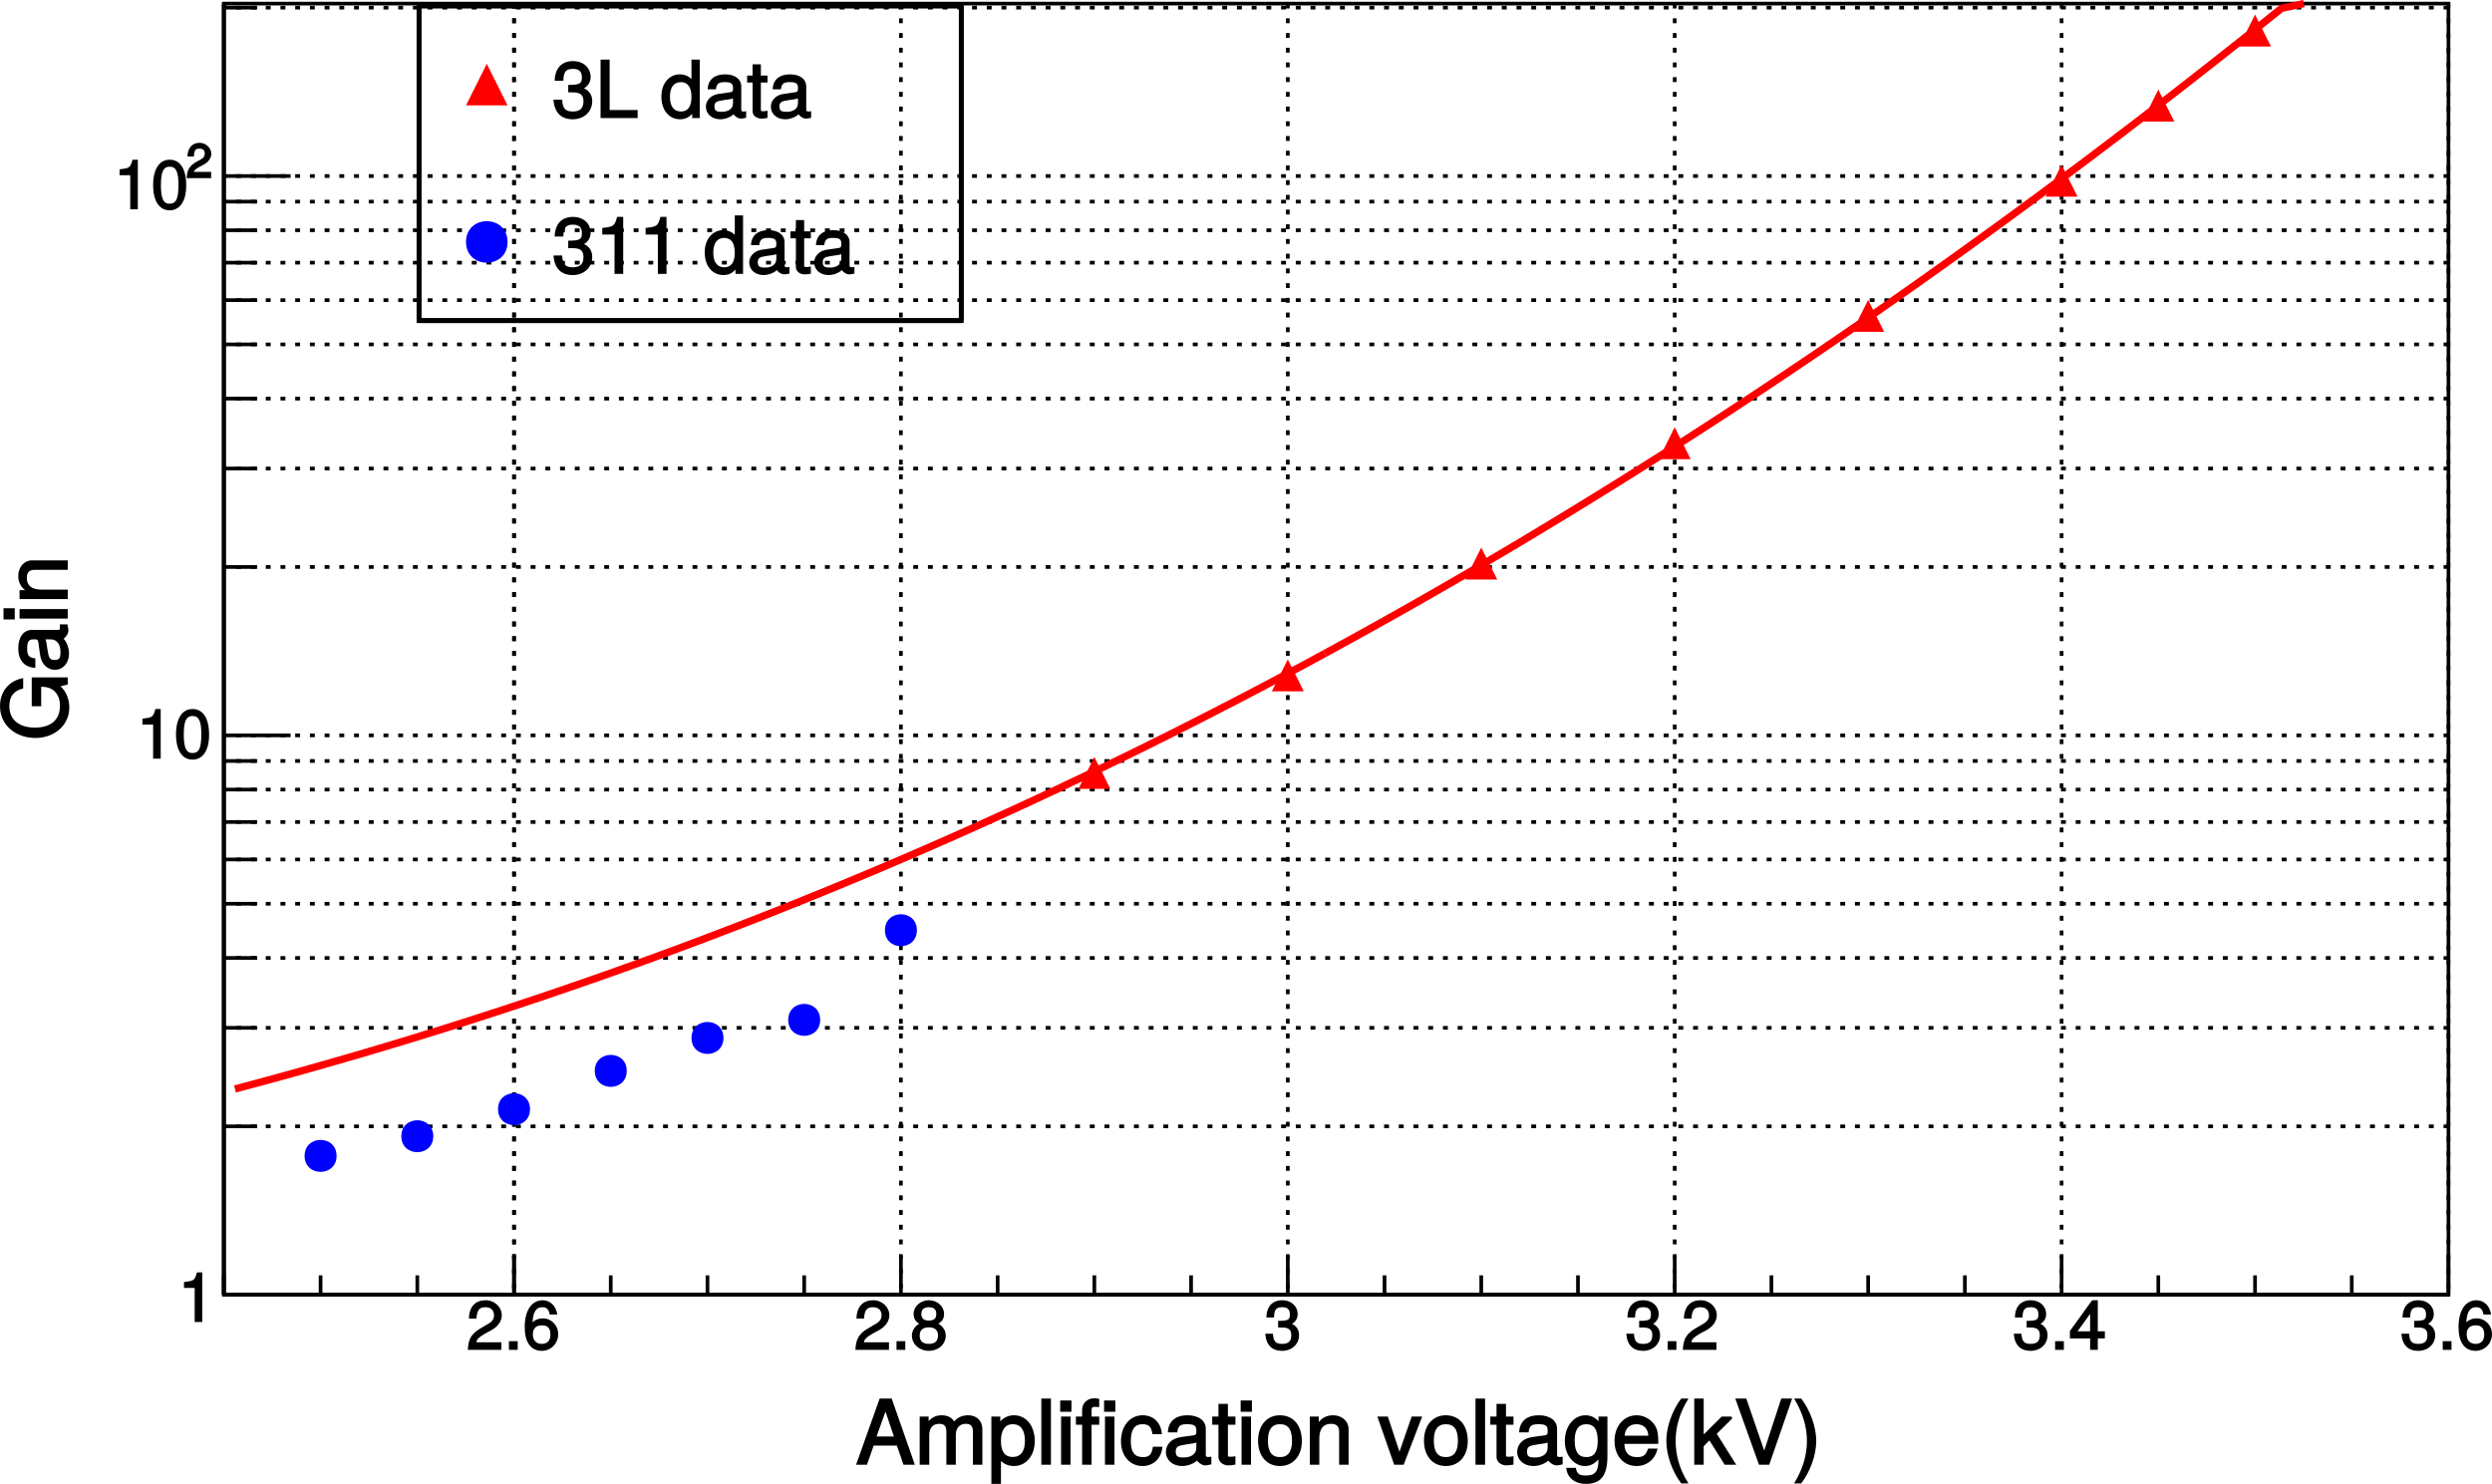 <?xml version="1.0" encoding="UTF-8" standalone="no"?>
<svg
   xmlns:dc="http://purl.org/dc/elements/1.1/"
   xmlns:cc="http://creativecommons.org/ns#"
   xmlns:rdf="http://www.w3.org/1999/02/22-rdf-syntax-ns#"
   xmlns:svg="http://www.w3.org/2000/svg"
   xmlns="http://www.w3.org/2000/svg"
   xmlns:xlink="http://www.w3.org/1999/xlink"
   xmlns:sodipodi="http://sodipodi.sourceforge.net/DTD/sodipodi-0.dtd"
   xmlns:inkscape="http://www.inkscape.org/namespaces/inkscape"
   width="508.056pt"
   height="302.579pt"
   viewBox="0 0 508.056 302.579"
   version="1.1"
   id="svg2"
   inkscape:version="0.91 r13725"
   sodipodi:docname="gain_311.svg"
   inkscape:export-filename="/local/home/pcotte/Documents/these/apero/figures/311/gain_311.png"
   inkscape:export-xdpi="90"
   inkscape:export-ydpi="90">
  <sodipodi:namedview
     pagecolor="#ffffff"
     bordercolor="#666666"
     borderopacity="1"
     objecttolerance="10"
     gridtolerance="10"
     guidetolerance="10"
     inkscape:pageopacity="0"
     inkscape:pageshadow="2"
     inkscape:window-width="1855"
     inkscape:window-height="1056"
     id="namedview778"
     showgrid="false"
     inkscape:zoom="1.3505446"
     inkscape:cx="342.96785"
     inkscape:cy="307.63696"
     inkscape:window-x="1985"
     inkscape:window-y="24"
     inkscape:window-maximized="1"
     inkscape:current-layer="svg2"
     fit-margin-top="0"
     fit-margin-left="0"
     fit-margin-right="0"
     fit-margin-bottom="0" />
  <defs
     id="defs4">
    <g
       id="g6">
      <symbol
         overflow="visible"
         id="glyph0-0"
         style="overflow:visible">
        <path
           style="stroke:none"
           d=""
           id="path9"
           inkscape:connector-curvature="0" />
      </symbol>
      <symbol
         overflow="visible"
         id="glyph0-1"
         style="overflow:visible">
        <path
           style="stroke:none"
           d="m 5.547,-5.438 c 0,-1.266 -1.125,-2.344 -2.531,-2.344 -1.547,0 -2.578,0.922 -2.625,2.875 l 1.188,0 C 1.656,-6.297 2.062,-6.688 2.984,-6.688 c 0.844,0 1.344,0.469 1.344,1.281 0,0.594 -0.312,1 -0.984,1.375 L 2.375,-3.469 C 0.812,-2.578 0.312,-1.781 0.219,0 l 5.266,0 0,-1.188 -3.922,0 C 1.625,-1.656 1.922,-1.953 2.844,-2.5 l 1.062,-0.578 c 1.047,-0.562 1.641,-1.438 1.641,-2.359 z m 0,0"
           id="path12"
           inkscape:connector-curvature="0" />
      </symbol>
      <symbol
         overflow="visible"
         id="glyph0-2"
         style="overflow:visible">
        <path
           style="stroke:none"
           d="m 2.156,-0.125 0,-1.234 -1.375,0 0,1.359 1.375,0 z m 0,0"
           id="path15"
           inkscape:connector-curvature="0" />
      </symbol>
      <symbol
         overflow="visible"
         id="glyph0-3"
         style="overflow:visible">
        <path
           style="stroke:none"
           d="m 5.562,-2.453 c 0,-1.406 -1.078,-2.484 -2.422,-2.484 -0.75,0 -1.422,0.328 -1.828,0.875 l 0.219,0.094 c 0.016,-1.828 0.484,-2.719 1.547,-2.719 0.656,0 0.984,0.281 1.156,1.141 l 1.188,0 C 5.219,-6.906 4.297,-7.781 3.141,-7.781 c -1.75,0 -2.828,1.609 -2.828,4.234 0,2.344 0.953,3.703 2.672,3.703 1.422,0 2.578,-1.141 2.578,-2.609 z m -1.219,0.062 c 0,0.953 -0.5,1.453 -1.359,1.453 -0.859,0 -1.391,-0.531 -1.391,-1.5 0,-0.938 0.5,-1.406 1.422,-1.406 0.906,0 1.328,0.453 1.328,1.453 z m 0,0"
           id="path18"
           inkscape:connector-curvature="0" />
      </symbol>
      <symbol
         overflow="visible"
         id="glyph0-4"
         style="overflow:visible">
        <path
           style="stroke:none"
           d="m 5.562,-2.25 c 0,-0.828 -0.547,-1.547 -1.172,-1.844 C 5,-4.453 5.297,-4.922 5.297,-5.641 5.297,-6.812 4.25,-7.781 2.906,-7.781 c -1.312,0 -2.391,0.969 -2.391,2.141 0,0.703 0.297,1.188 0.891,1.547 C 0.812,-3.797 0.25,-3.078 0.25,-2.25 c 0,1.375 1.188,2.406 2.656,2.406 1.484,0 2.656,-1.031 2.656,-2.406 z M 4.078,-5.609 c 0,0.688 -0.375,1.016 -1.172,1.016 -0.781,0 -1.172,-0.328 -1.172,-1.031 0,-0.719 0.391,-1.062 1.172,-1.062 0.797,0 1.172,0.344 1.172,1.078 z m 0.266,3.375 c 0,0.891 -0.5,1.297 -1.453,1.297 -0.906,0 -1.422,-0.422 -1.422,-1.297 0,-0.875 0.516,-1.297 1.438,-1.297 0.938,0 1.438,0.422 1.438,1.297 z m 0,0"
           id="path21"
           inkscape:connector-curvature="0" />
      </symbol>
      <symbol
         overflow="visible"
         id="glyph0-5"
         style="overflow:visible">
        <path
           style="stroke:none"
           d="m 5.484,-2.312 c 0,-0.906 -0.5,-1.578 -1.391,-1.875 l 0,0.25 c 0.688,-0.266 1.172,-0.875 1.172,-1.641 0,-1.281 -0.984,-2.203 -2.422,-2.203 -1.516,0 -2.453,0.969 -2.484,2.703 l 1.203,0 c 0.016,-1.25 0.344,-1.609 1.297,-1.609 0.828,0 1.188,0.359 1.188,1.141 0,0.812 -0.219,1 -1.844,1 l 0,1.047 0.641,0 c 1.031,0 1.422,0.359 1.422,1.203 0,0.938 -0.438,1.359 -1.422,1.359 -1.016,0 -1.375,-0.359 -1.453,-1.594 l -1.203,0 c 0.125,1.812 1.094,2.688 2.625,2.688 1.547,0 2.672,-1.047 2.672,-2.469 z m 0,0"
           id="path24"
           inkscape:connector-curvature="0" />
      </symbol>
      <symbol
         overflow="visible"
         id="glyph0-6"
         style="overflow:visible">
        <path
           style="stroke:none"
           d="m 5.641,-1.922 0,-0.984 -1.109,0 0,-4.875 -0.891,0 -3.484,4.828 0,1.156 3.172,0 0,1.797 1.203,0 0,-1.797 1.109,0 z M 3.469,-2.906 l -2.109,0 2.188,-3.047 -0.219,-0.094 0,3.141 z m 0,0"
           id="path27"
           inkscape:connector-curvature="0" />
      </symbol>
      <symbol
         overflow="visible"
         id="glyph0-7"
         style="overflow:visible">
        <path
           style="stroke:none"
           d="m 7.047,-0.125 -2.75,-7.859 -1.453,0 L 0,0 1.312,0 2.125,-2.312 l 2.797,0 L 5.719,0 7.094,0 Z M 4.75,-3.406 l -2.281,0 1.219,-3.391 -0.266,0 1.141,3.391 z m 0,0"
           id="path30"
           inkscape:connector-curvature="0" />
      </symbol>
      <symbol
         overflow="visible"
         id="glyph0-8"
         style="overflow:visible">
        <path
           style="stroke:none"
           d="m 8.172,-0.125 0,-4.172 C 8.172,-5.281 7.5,-5.969 6.469,-5.969 c -0.75,0 -1.281,0.266 -1.703,0.75 -0.25,-0.453 -0.781,-0.75 -1.5,-0.75 -0.75,0 -1.328,0.312 -1.797,0.984 l 0.219,0.094 0,-0.922 -1.078,0 0,5.812 1.156,0 0,-3.609 c 0,-0.812 0.453,-1.328 1.172,-1.328 0.656,0 0.891,0.281 0.891,0.984 l 0,3.953 1.141,0 0,-3.609 c 0,-0.812 0.469,-1.328 1.188,-1.328 0.641,0 0.875,0.281 0.875,0.984 L 7.031,0 8.172,0 Z m 0,0"
           id="path33"
           inkscape:connector-curvature="0" />
      </symbol>
      <symbol
         overflow="visible"
         id="glyph0-9"
         style="overflow:visible">
        <path
           style="stroke:none"
           d="m 5.672,-2.844 c 0,-1.875 -1.047,-3.125 -2.516,-3.125 -0.75,0 -1.453,0.375 -1.859,1.031 l 0.219,0.094 0,-0.969 -1.078,0 0,8.125 1.156,0 0,-3.109 -0.234,0.094 c 0.469,0.578 1.094,0.859 1.812,0.859 1.422,0 2.5,-1.234 2.5,-3 z M 4.484,-2.875 c 0,1.266 -0.516,1.938 -1.469,1.938 -0.938,0 -1.422,-0.625 -1.422,-1.922 0,-1.297 0.484,-2.031 1.422,-2.031 0.969,0 1.469,0.703 1.469,2.016 z m 0,0"
           id="path36"
           inkscape:connector-curvature="0" />
      </symbol>
      <symbol
         overflow="visible"
         id="glyph0-10"
         style="overflow:visible">
        <path
           style="stroke:none"
           d="m 1.734,-0.125 0,-7.859 -1.156,0 0,7.984 1.156,0 z m 0,0"
           id="path39"
           inkscape:connector-curvature="0" />
      </symbol>
      <symbol
         overflow="visible"
         id="glyph0-11"
         style="overflow:visible">
        <path
           style="stroke:none"
           d="m 1.75,-0.125 0,-5.688 -1.141,0 0,5.812 L 1.75,0 Z m 0.109,-6.391 0,-1.234 -1.359,0 0,1.359 1.359,0 z m 0,0"
           id="path42"
           inkscape:connector-curvature="0" />
      </symbol>
      <symbol
         overflow="visible"
         id="glyph0-12"
         style="overflow:visible">
        <path
           style="stroke:none"
           d="m 2.859,-4.953 0,-0.859 -0.922,0 0,-0.734 c 0,-0.375 0.078,-0.438 0.484,-0.438 0.078,0 0.109,0 0.438,0.031 l 0,-0.984 c -0.328,-0.078 -0.438,-0.078 -0.625,-0.078 -0.812,0 -1.438,0.594 -1.438,1.391 l 0,0.812 -0.75,0 0,0.984 0.75,0 0,4.828 1.141,0 0,-4.828 0.922,0 z m 0,0"
           id="path45"
           inkscape:connector-curvature="0" />
      </symbol>
      <symbol
         overflow="visible"
         id="glyph0-13"
         style="overflow:visible">
        <path
           style="stroke:none"
           d="m 5.047,-2.172 -1,0 c -0.172,1.031 -0.484,1.25 -1.234,1.25 -0.984,0 -1.438,-0.609 -1.438,-1.922 0,-1.391 0.453,-2.047 1.406,-2.047 0.75,0 1.078,0.297 1.203,1.203 l 1.141,0 C 5.016,-5.172 4.031,-5.969 2.797,-5.969 c -1.5,0 -2.609,1.281 -2.609,3.125 0,1.781 1.094,3 2.594,3 1.328,0 2.297,-0.922 2.406,-2.328 z m 0,0"
           id="path48"
           inkscape:connector-curvature="0" />
      </symbol>
      <symbol
         overflow="visible"
         id="glyph0-14"
         style="overflow:visible">
        <path
           style="stroke:none"
           d="m 5.797,-0.141 0,-0.828 C 5.578,-0.938 5.531,-0.938 5.484,-0.938 5.172,-0.938 5.125,-0.953 5.125,-1.234 l 0,-3.094 c 0,-0.984 -0.844,-1.641 -2.219,-1.641 -1.344,0 -2.297,0.656 -2.359,2.062 l 1.141,0 c 0.094,-0.812 0.375,-0.984 1.188,-0.984 0.797,0 1.109,0.172 1.109,0.703 l 0,0.219 c 0,0.375 -0.078,0.406 -0.781,0.484 -1.25,0.156 -1.438,0.203 -1.781,0.344 C 0.766,-2.875 0.312,-2.25 0.312,-1.562 c 0,1 0.828,1.719 1.953,1.719 0.719,0 1.484,-0.328 1.812,-0.672 0.031,0.156 0.547,0.594 0.984,0.594 0.188,0 0.312,-0.031 0.734,-0.125 z m -1.812,-1.906 C 3.984,-1.25 3.312,-0.875 2.453,-0.875 1.766,-0.875 1.5,-0.984 1.5,-1.594 c 0,-0.578 0.266,-0.703 1.203,-0.844 0.938,-0.125 1.125,-0.172 1.281,-0.25 z m 0,0"
           id="path51"
           inkscape:connector-curvature="0" />
      </symbol>
      <symbol
         overflow="visible"
         id="glyph0-15"
         style="overflow:visible">
        <path
           style="stroke:none"
           d="m 2.812,-0.125 0,-0.906 c -0.234,0.062 -0.375,0.062 -0.547,0.062 -0.375,0 -0.359,0.031 -0.359,-0.359 l 0,-3.5 0.906,0 0,-0.984 -0.906,0 0,-1.531 -1.141,0 0,1.531 -0.75,0 0,0.984 0.75,0 0,3.891 c 0,0.562 0.516,1.016 1.203,1.016 0.219,0 0.422,-0.031 0.844,-0.094 z m 0,0"
           id="path54"
           inkscape:connector-curvature="0" />
      </symbol>
      <symbol
         overflow="visible"
         id="glyph0-16"
         style="overflow:visible">
        <path
           style="stroke:none"
           d="m 5.531,-2.859 c 0,-1.922 -1.047,-3.109 -2.656,-3.109 -1.547,0 -2.625,1.203 -2.625,3.062 0,1.875 1.062,3.062 2.641,3.062 1.562,0 2.641,-1.188 2.641,-3.016 z M 4.344,-2.875 c 0,1.312 -0.484,1.953 -1.453,1.953 -0.984,0 -1.453,-0.641 -1.453,-1.984 0,-1.328 0.469,-1.984 1.453,-1.984 1,0 1.453,0.641 1.453,2.016 z m 0,0"
           id="path57"
           inkscape:connector-curvature="0" />
      </symbol>
      <symbol
         overflow="visible"
         id="glyph0-17"
         style="overflow:visible">
        <path
           style="stroke:none"
           d="m 5.281,-0.125 0,-4.203 c 0,-0.922 -0.812,-1.641 -1.875,-1.641 -0.828,0 -1.453,0.359 -1.938,1.125 L 1.688,-4.75 l 0,-1.062 -1.078,0 0,5.812 1.141,0 0,-3.188 c 0,-1.141 0.484,-1.75 1.391,-1.75 0.688,0 1,0.297 1,0.969 l 0,3.969 1.141,0 z m 0,0"
           id="path60"
           inkscape:connector-curvature="0" />
      </symbol>
      <symbol
         overflow="visible"
         id="glyph0-18"
         style="overflow:visible">
        <path
           style="stroke:none"
           d=""
           id="path63"
           inkscape:connector-curvature="0" />
      </symbol>
      <symbol
         overflow="visible"
         id="glyph0-19"
         style="overflow:visible">
        <path
           style="stroke:none"
           d="m 5.156,-5.812 -1.094,0 -1.609,4.641 0.266,0 -1.531,-4.641 -1.266,0 L 1.953,0 3.094,0 5.328,-5.812 Z m 0,0"
           id="path66"
           inkscape:connector-curvature="0" />
      </symbol>
      <symbol
         overflow="visible"
         id="glyph0-20"
         style="overflow:visible">
        <path
           style="stroke:none"
           d="m 5.312,-1.031 0,-4.781 -1.078,0 0,0.938 0.219,-0.094 c -0.453,-0.656 -1.078,-1 -1.781,-1 -1.406,0 -2.5,1.312 -2.5,3.125 0,1.734 1.125,3 2.422,3 0.703,0 1.266,-0.328 1.859,-1.031 l -0.219,-0.094 0,0.375 c 0,1.469 -0.469,1.891 -1.5,1.891 C 2.031,1.297 1.625,1.188 1.5,0.375 l -1.156,0 C 0.438,1.562 1.391,2.312 2.703,2.312 4.438,2.312 5.312,1.406 5.312,-1.031 Z M 4.141,-2.875 c 0,1.328 -0.438,1.953 -1.359,1.953 -0.969,0 -1.422,-0.641 -1.422,-1.984 0,-1.328 0.469,-1.984 1.406,-1.984 0.953,0 1.375,0.672 1.375,2.016 z m 0,0"
           id="path69"
           inkscape:connector-curvature="0" />
      </symbol>
      <symbol
         overflow="visible"
         id="glyph0-21"
         style="overflow:visible">
        <path
           style="stroke:none"
           d="M 5.562,-2.641 C 5.562,-3.453 5.5,-3.969 5.344,-4.375 4.984,-5.281 4,-5.969 2.969,-5.969 c -1.547,0 -2.688,1.281 -2.688,3.094 0,1.828 1.109,3.031 2.656,3.031 1.281,0 2.281,-0.844 2.531,-2.109 l -1.141,0 c -0.281,0.875 -0.641,1.031 -1.344,1.031 C 2.062,-0.922 1.5,-1.375 1.469,-2.516 l 4.094,0 z M 4.578,-3.344 c 0,0 -0.188,-0.141 -0.172,-0.156 L 1.5,-3.5 c 0.062,-0.859 0.562,-1.391 1.453,-1.391 0.875,0 1.406,0.594 1.406,1.453 z m 0,0"
           id="path72"
           inkscape:connector-curvature="0" />
      </symbol>
      <symbol
         overflow="visible"
         id="glyph0-22"
         style="overflow:visible">
        <path
           style="stroke:none"
           d="m 3.172,2.016 c -0.938,-1.5 -1.406,-3.188 -1.406,-4.891 0,-1.688 0.469,-3.375 1.547,-5.109 l -0.875,0 C 1.344,-6.562 0.641,-4.531 0.641,-2.875 c 0,1.672 0.703,3.703 1.797,5.125 l 0.875,0 z m 0,0"
           id="path75"
           inkscape:connector-curvature="0" />
      </symbol>
      <symbol
         overflow="visible"
         id="glyph0-23"
         style="overflow:visible">
        <path
           style="stroke:none"
           d="M 5.406,-0.219 3.203,-3.734 5.062,-5.578 4.984,-5.812 l -1.188,0 -2.406,2.391 0.234,0.094 0,-4.656 -1.141,0 0,7.984 1.141,0 0,-2.234 L 2.312,-2.938 4.156,0 5.547,0 Z m 0,0"
           id="path78"
           inkscape:connector-curvature="0" />
      </symbol>
      <symbol
         overflow="visible"
         id="glyph0-24"
         style="overflow:visible">
        <path
           style="stroke:none"
           d="m 6.828,-7.984 -1.141,0 L 3.5,-1.312 l 0.266,0 -2.297,-6.672 -1.328,0 L 3,0 4.234,0 7,-7.984 Z m 0,0"
           id="path81"
           inkscape:connector-curvature="0" />
      </symbol>
      <symbol
         overflow="visible"
         id="glyph0-25"
         style="overflow:visible">
        <path
           style="stroke:none"
           d="m 2.844,-2.859 c 0,-1.672 -0.719,-3.703 -1.812,-5.125 l -0.859,0 c 1.062,1.75 1.547,3.422 1.547,5.125 0,1.688 -0.484,3.375 -1.547,5.109 l 0.859,0 C 2.125,0.828 2.844,-1.203 2.844,-2.859 Z m 0,0"
           id="path84"
           inkscape:connector-curvature="0" />
      </symbol>
      <symbol
         overflow="visible"
         id="glyph0-26"
         style="overflow:visible">
        <path
           style="stroke:none"
           d="m 3.797,-0.125 0,-7.656 -0.828,0 c -0.375,1.297 -0.453,1.312 -2.031,1.516 l 0,0.922 1.672,0 0,5.344 1.188,0 z m 0,0"
           id="path87"
           inkscape:connector-curvature="0" />
      </symbol>
      <symbol
         overflow="visible"
         id="glyph0-27"
         style="overflow:visible">
        <path
           style="stroke:none"
           d="M 5.5,-3.734 C 5.5,-6.344 4.547,-7.781 2.906,-7.781 c -1.609,0 -2.594,1.453 -2.594,3.984 0,2.531 0.984,3.953 2.594,3.953 C 4.5,0.156 5.5,-1.266 5.5,-3.734 Z M 4.281,-3.828 C 4.281,-1.688 3.938,-0.875 2.891,-0.875 1.906,-0.875 1.531,-1.734 1.531,-3.797 c 0,-2.047 0.375,-2.891 1.375,-2.891 1.016,0 1.375,0.844 1.375,2.859 z m 0,0"
           id="path90"
           inkscape:connector-curvature="0" />
      </symbol>
      <symbol
         overflow="visible"
         id="glyph1-0"
         style="overflow:visible">
        <path
           style="stroke:none"
           d=""
           id="path93"
           inkscape:connector-curvature="0" />
      </symbol>
      <symbol
         overflow="visible"
         id="glyph1-1"
         style="overflow:visible">
        <path
           style="stroke:none"
           d="m 3.922,-3.844 c 0,-0.875 -0.859,-1.703 -1.844,-1.703 -1.062,0 -1.859,0.719 -1.906,2.156 l 1.016,0 C 1.25,-4.438 1.422,-4.625 2.062,-4.625 c 0.578,0 0.828,0.25 0.828,0.797 0,0.406 -0.188,0.641 -0.641,0.906 l -0.688,0.375 C 0.484,-1.922 0.125,-1.312 0.047,0 l 3.844,0 0,-0.984 -2.703,0 c 0.031,-0.25 0.219,-0.406 0.859,-0.781 L 2.781,-2.156 C 3.5,-2.547 3.922,-3.203 3.922,-3.844 Z m 0,0"
           id="path96"
           inkscape:connector-curvature="0" />
      </symbol>
      <symbol
         overflow="visible"
         id="glyph2-0"
         style="overflow:visible">
        <path
           style="stroke:none"
           d=""
           id="path99"
           inkscape:connector-curvature="0" />
      </symbol>
      <symbol
         overflow="visible"
         id="glyph2-1"
         style="overflow:visible">
        <path
           style="stroke:none"
           d="m -0.125,-7.641 -4.219,0 0,3.484 1.141,0 0,-2.344 0.078,0 c 1.375,0 2.188,0.875 2.188,2.281 0,1.75 -1.141,2.641 -3.031,2.641 -1.891,0 -3.078,-0.953 -3.078,-2.578 0,-1.188 0.547,-1.891 1.672,-2.141 l 0,-1.25 c -1.703,0.297 -2.797,1.609 -2.797,3.375 0,2.359 1.953,3.844 4.266,3.844 2.375,0 4.094,-1.594 4.094,-3.672 0,-1.047 -0.406,-1.969 -1.062,-2.562 L 0,-6.781 0,-7.641 Z m 0,0"
           id="path102"
           inkscape:connector-curvature="0" />
      </symbol>
      <symbol
         overflow="visible"
         id="glyph2-2"
         style="overflow:visible">
        <path
           style="stroke:none"
           d="m -0.141,-5.797 -0.828,0 c 0.031,0.219 0.031,0.266 0.031,0.312 0,0.312 -0.016,0.359 -0.297,0.359 l -3.094,0 c -0.984,0 -1.641,0.844 -1.641,2.219 0,1.344 0.656,2.297 2.062,2.359 l 0,-1.141 c -0.812,-0.094 -0.984,-0.375 -0.984,-1.188 0,-0.797 0.172,-1.109 0.703,-1.109 l 0.219,0 c 0.375,0 0.406,0.078 0.484,0.781 0.156,1.25 0.203,1.438 0.344,1.781 C -2.875,-0.766 -2.25,-0.312 -1.562,-0.312 c 1,0 1.719,-0.828 1.719,-1.953 0,-0.719 -0.328,-1.484 -0.672,-1.812 0.156,-0.031 0.594,-0.547 0.594,-0.984 0,-0.188 -0.031,-0.312 -0.125,-0.734 z m -1.906,1.812 c 0.797,0 1.172,0.672 1.172,1.531 0,0.688 -0.109,0.953 -0.719,0.953 -0.578,0 -0.703,-0.266 -0.844,-1.203 -0.125,-0.938 -0.172,-1.125 -0.25,-1.281 z m 0,0"
           id="path105"
           inkscape:connector-curvature="0" />
      </symbol>
      <symbol
         overflow="visible"
         id="glyph2-3"
         style="overflow:visible">
        <path
           style="stroke:none"
           d="m -0.125,-1.75 -5.688,0 0,1.141 5.812,0 L 0,-1.75 Z m -6.391,-0.109 -1.234,0 0,1.359 1.359,0 0,-1.359 z m 0,0"
           id="path108"
           inkscape:connector-curvature="0" />
      </symbol>
      <symbol
         overflow="visible"
         id="glyph2-4"
         style="overflow:visible">
        <path
           style="stroke:none"
           d="m -0.125,-5.281 -4.203,0 c -0.922,0 -1.641,0.812 -1.641,1.875 0,0.828 0.359,1.453 1.125,1.938 L -4.75,-1.688 l -1.062,0 0,1.078 5.812,0 0,-1.141 -3.188,0 c -1.141,0 -1.75,-0.484 -1.75,-1.391 0,-0.688 0.297,-1 0.969,-1 l 3.969,0 0,-1.141 z m 0,0"
           id="path111"
           inkscape:connector-curvature="0" />
      </symbol>
      <symbol
         overflow="visible"
         id="glyph3-0"
         style="overflow:visible">
        <path
           style="stroke:none"
           d=""
           id="path114"
           inkscape:connector-curvature="0" />
      </symbol>
      <symbol
         overflow="visible"
         id="glyph3-1"
         style="overflow:visible">
        <path
           style="stroke:none"
           d="m 9.625,-0.141 0,-1.406 -6.656,0 0,-3.594 6.141,0 0,-1.547 -6.141,0 0,-3.328 6.375,0 0,-1.547 -8.109,0 0,11.562 L 9.625,0 Z m 0,0"
           id="path117"
           inkscape:connector-curvature="0" />
      </symbol>
      <symbol
         overflow="visible"
         id="glyph3-2"
         style="overflow:visible">
        <path
           style="stroke:none"
           d="m 4.125,-7.188 0,-1.203 -1.344,0 0,-1.125 c 0,-0.547 0.172,-0.672 0.766,-0.672 0.109,0 0.156,0 0.578,0.031 l 0,-1.344 c -0.422,-0.094 -0.594,-0.109 -0.859,-0.109 -1.188,0 -2.062,0.828 -2.062,1.984 l 0,1.234 -1.078,0 0,1.344 1.078,0 0,7.047 1.578,0 0,-7.047 1.344,0 z m 0,0"
           id="path120"
           inkscape:connector-curvature="0" />
      </symbol>
      <symbol
         overflow="visible"
         id="glyph3-3"
         style="overflow:visible">
        <path
           style="stroke:none"
           d="M 8.078,-3.828 C 8.078,-5 7.984,-5.734 7.75,-6.344 7.219,-7.672 5.844,-8.609 4.328,-8.609 c -2.25,0 -3.859,1.797 -3.859,4.469 0,2.656 1.562,4.375 3.828,4.375 1.859,0 3.281,-1.188 3.625,-2.969 l -1.562,0 c -0.406,1.203 -0.969,1.5 -2.016,1.5 C 3,-1.234 2.141,-1.969 2.109,-3.688 l 5.969,0 z M 6.656,-4.859 c 0,0 -0.203,-0.141 -0.203,-0.156 l -4.312,0 c 0.109,-1.297 0.875,-2.125 2.172,-2.125 1.266,0 2.094,0.906 2.094,2.172 z m 0,0"
           id="path123"
           inkscape:connector-curvature="0" />
      </symbol>
      <symbol
         overflow="visible"
         id="glyph3-4"
         style="overflow:visible">
        <path
           style="stroke:none"
           d="m 7.375,-3.062 -1.422,0 c -0.25,1.438 -0.75,1.828 -1.859,1.828 -1.422,0 -2.125,-0.969 -2.125,-2.875 0,-2.031 0.688,-3.031 2.094,-3.031 1.094,0 1.609,0.484 1.797,1.75 l 1.562,0 C 7.266,-7.5 5.891,-8.609 4.078,-8.609 c -2.172,0 -3.75,1.797 -3.75,4.5 0,2.609 1.547,4.344 3.734,4.344 1.938,0 3.297,-1.297 3.453,-3.297 z m 0,0"
           id="path126"
           inkscape:connector-curvature="0" />
      </symbol>
      <symbol
         overflow="visible"
         id="glyph3-5"
         style="overflow:visible">
        <path
           style="stroke:none"
           d="m 4.062,-0.141 0,-1.25 c -0.297,0.078 -0.5,0.094 -0.75,0.094 -0.562,0 -0.578,-0.016 -0.578,-0.594 l 0,-5.156 1.328,0 0,-1.344 -1.328,0 0,-2.219 -1.578,0 0,2.219 -1.094,0 0,1.344 1.094,0 0,5.734 c 0,0.812 0.719,1.422 1.719,1.422 0.312,0 0.625,-0.031 1.188,-0.125 z m 0,0"
           id="path129"
           inkscape:connector-curvature="0" />
      </symbol>
      <symbol
         overflow="visible"
         id="glyph3-6"
         style="overflow:visible">
        <path
           style="stroke:none"
           d="m 2.5,-0.141 0,-8.25 -1.578,0 L 0.922,0 2.5,0 Z m 0.172,-9.328 0,-1.75 -1.891,0 0,1.891 1.891,0 z m 0,0"
           id="path132"
           inkscape:connector-curvature="0" />
      </symbol>
      <symbol
         overflow="visible"
         id="glyph3-7"
         style="overflow:visible">
        <path
           style="stroke:none"
           d="m 7.516,-8.391 -1.547,0 -2.344,6.719 0.281,0 -2.203,-6.719 -1.75,0 L 2.906,0 4.484,0 7.703,-8.391 Z m 0,0"
           id="path135"
           inkscape:connector-curvature="0" />
      </symbol>
      <symbol
         overflow="visible"
         id="glyph3-8"
         style="overflow:visible">
        <path
           style="stroke:none"
           d=""
           id="path138"
           inkscape:connector-curvature="0" />
      </symbol>
      <symbol
         overflow="visible"
         id="glyph3-9"
         style="overflow:visible">
        <path
           style="stroke:none"
           d="m 7.703,-1.469 0,-6.922 -1.484,0 0,1.328 0.25,-0.094 C 5.812,-8.125 4.938,-8.609 3.891,-8.609 c -2.047,0 -3.594,1.859 -3.594,4.5 0,2.547 1.594,4.344 3.5,4.344 1.016,0 1.812,-0.469 2.672,-1.484 l -0.25,-0.109 0,0.547 c 0,2.141 -0.734,2.828 -2.234,2.828 -1.016,0 -1.656,-0.234 -1.844,-1.359 l -1.578,0 C 0.703,2.328 2.047,3.375 3.938,3.375 c 2.547,0 3.766,-1.266 3.766,-4.844 z M 6.094,-4.141 c 0,1.922 -0.672,2.906 -2.047,2.906 -1.406,0 -2.109,-1 -2.109,-2.953 0,-1.953 0.719,-2.953 2.094,-2.953 1.391,0 2.062,1.031 2.062,3 z m 0,0"
           id="path141"
           inkscape:connector-curvature="0" />
      </symbol>
      <symbol
         overflow="visible"
         id="glyph3-10"
         style="overflow:visible">
        <path
           style="stroke:none"
           d="m 8.422,-0.172 0,-1.141 C 8.141,-1.25 8.078,-1.25 8,-1.25 c -0.453,0 -0.562,-0.094 -0.562,-0.5 l 0,-4.516 c 0,-1.438 -1.188,-2.344 -3.188,-2.344 -1.953,0 -3.328,0.891 -3.406,2.906 l 1.578,0 c 0.125,-1.141 0.578,-1.438 1.781,-1.438 1.172,0 1.656,0.281 1.656,1.062 l 0,0.344 c 0,0.531 -0.172,0.625 -1.188,0.75 C 2.844,-4.75 2.562,-4.688 2.078,-4.484 1.125,-4.094 0.5,-3.234 0.5,-2.25 c 0,1.469 1.172,2.484 2.812,2.484 1.031,0 2.125,-0.469 2.672,-1.031 0.062,0.312 0.781,0.906 1.406,0.906 0.266,0 0.469,-0.031 1.031,-0.172 z M 5.859,-2.938 c 0,1.156 -1.016,1.766 -2.266,1.766 -1.016,0 -1.453,-0.219 -1.453,-1.109 0,-0.844 0.422,-1.078 1.797,-1.281 1.375,-0.188 1.641,-0.25 1.922,-0.359 z m 0,0"
           id="path144"
           inkscape:connector-curvature="0" />
      </symbol>
      <symbol
         overflow="visible"
         id="glyph3-11"
         style="overflow:visible">
        <path
           style="stroke:none"
           d="m 7.672,-0.141 0,-6.125 c 0,-1.344 -1.141,-2.344 -2.703,-2.344 -1.203,0 -2.094,0.5 -2.797,1.641 l 0.234,0.078 0,-1.5 -1.484,0 L 0.922,0 2.5,0 l 0,-4.609 c 0,-1.656 0.766,-2.594 2.078,-2.594 1.016,0 1.516,0.469 1.516,1.453 l 0,5.75 1.578,0 z m 0,0"
           id="path147"
           inkscape:connector-curvature="0" />
      </symbol>
      <symbol
         overflow="visible"
         id="glyph3-12"
         style="overflow:visible">
        <path
           style="stroke:none"
           d="m 5.109,-7.109 0,-1.438 C 4.75,-8.594 4.641,-8.609 4.469,-8.609 c -0.828,0 -1.578,0.531 -2.312,1.734 l 0.234,0.094 0,-1.609 -1.469,0 L 0.922,0 2.5,0 l 0,-4.344 c 0,-1.828 0.469,-2.609 2.609,-2.625 z m 0,0"
           id="path150"
           inkscape:connector-curvature="0" />
      </symbol>
      <symbol
         overflow="visible"
         id="glyph3-13"
         style="overflow:visible">
        <path
           style="stroke:none"
           d="m 8.031,-4.125 c 0,-2.812 -1.484,-4.484 -3.828,-4.484 -2.266,0 -3.797,1.688 -3.797,4.422 0,2.719 1.516,4.422 3.812,4.422 2.281,0 3.812,-1.703 3.812,-4.359 z M 6.391,-4.141 c 0,1.891 -0.75,2.906 -2.172,2.906 -1.438,0 -2.172,-1 -2.172,-2.953 0,-1.953 0.734,-2.953 2.172,-2.953 1.453,0 2.172,0.984 2.172,3 z m 0,0"
           id="path153"
           inkscape:connector-curvature="0" />
      </symbol>
      <symbol
         overflow="visible"
         id="glyph3-14"
         style="overflow:visible">
        <path
           style="stroke:none"
           d="m 11.891,-0.141 0,-6.078 c 0,-1.453 -0.938,-2.391 -2.453,-2.391 -1.078,0 -1.844,0.359 -2.469,1.141 C 6.562,-8.203 5.812,-8.609 4.766,-8.609 c -1.078,0 -1.906,0.438 -2.594,1.422 l 0.234,0.094 0,-1.297 -1.469,0 0,8.391 1.578,0 0,-5.234 c 0,-1.172 0.719,-1.969 1.766,-1.969 0.969,0 1.344,0.438 1.344,1.484 l 0,5.719 1.578,0 0,-5.234 c 0,-1.172 0.734,-1.969 1.781,-1.969 0.953,0 1.328,0.453 1.328,1.484 l 0,5.719 1.578,0 z m 0,0"
           id="path156"
           inkscape:connector-curvature="0" />
      </symbol>
      <symbol
         overflow="visible"
         id="glyph3-15"
         style="overflow:visible">
        <path
           style="stroke:none"
           d="m 7.969,-3.328 c 0,-1.328 -0.688,-2.234 -2,-2.688 l 0,0.281 c 1.016,-0.406 1.672,-1.25 1.672,-2.359 0,-1.891 -1.391,-3.156 -3.484,-3.156 -2.203,0 -3.531,1.344 -3.578,3.828 l 1.641,0 C 2.266,-9.188 2.781,-9.781 4.172,-9.781 c 1.219,0 1.781,0.578 1.781,1.734 0,1.172 -0.359,1.516 -2.688,1.516 l 0,1.422 0.891,0 c 1.5,0 2.125,0.578 2.125,1.797 0,1.375 -0.703,2.062 -2.125,2.062 -1.484,0 -2.062,-0.609 -2.172,-2.344 l -1.641,0 C 0.516,-1 1.875,0.234 4.109,0.234 6.375,0.234 7.969,-1.25 7.969,-3.328 Z m 0,0"
           id="path159"
           inkscape:connector-curvature="0" />
      </symbol>
      <symbol
         overflow="visible"
         id="glyph3-16"
         style="overflow:visible">
        <path
           style="stroke:none"
           d="M 7.406,-0.234 4.672,-4.328 7.5,-8.391 l -1.797,0 -1.859,2.844 -1.891,-2.844 -1.812,0 2.812,4.125 L -0.016,0 1.797,0 3.781,-2.984 5.734,0 7.562,0 Z m 0,0"
           id="path162"
           inkscape:connector-curvature="0" />
      </symbol>
      <symbol
         overflow="visible"
         id="glyph3-17"
         style="overflow:visible">
        <path
           style="stroke:none"
           d="m 5.5,-0.141 0,-11.109 -1.141,0 C 3.844,-9.422 3.688,-9.328 1.422,-9.047 l 0,1.234 2.438,0 0,7.812 L 5.5,0 Z m 0,0"
           id="path165"
           inkscape:connector-curvature="0" />
      </symbol>
      <symbol
         overflow="visible"
         id="glyph3-18"
         style="overflow:visible">
        <path
           style="stroke:none"
           d="m 7.797,-0.141 0,-11.422 -1.578,0 0,4.344 0.25,-0.094 c -0.547,-0.828 -1.5,-1.297 -2.594,-1.297 -2.094,0 -3.625,1.75 -3.625,4.344 0,2.734 1.5,4.5 3.672,4.5 1.125,0 1.984,-0.453 2.688,-1.453 l -0.25,-0.109 0,1.328 1.438,0 z M 6.219,-4.156 c 0,1.859 -0.75,2.906 -2.109,2.906 -1.422,0 -2.219,-1.062 -2.219,-2.938 0,-1.891 0.797,-2.938 2.203,-2.938 1.391,0 2.125,1.094 2.125,2.969 z m 0,0"
           id="path168"
           inkscape:connector-curvature="0" />
      </symbol>
      <symbol
         overflow="visible"
         id="glyph3-19"
         style="overflow:visible">
        <path
           style="stroke:none"
           d="m 10.469,-4.391 -1.609,0 C 8.5,-2.125 7.75,-1.266 5.844,-1.266 c -2.234,0 -3.516,-1.578 -3.516,-4.391 0,-2.891 1.219,-4.625 3.391,-4.625 1.766,0 2.547,0.641 2.922,2.5 l 1.75,0 c -0.453,-2.609 -2.016,-4.047 -4.5,-4.047 -3.422,0 -5.297,2.891 -5.297,6.188 0,3.297 1.922,5.922 5.234,5.922 2.75,0 4.438,-1.594 4.797,-4.672 z m 0,0"
           id="path171"
           inkscape:connector-curvature="0" />
      </symbol>
      <symbol
         overflow="visible"
         id="glyph3-20"
         style="overflow:visible">
        <path
           style="stroke:none"
           d="m 3.094,-0.141 0,-1.75 -1.906,0 0,1.891 1.906,0 z m 0,0"
           id="path174"
           inkscape:connector-curvature="0" />
      </symbol>
      <symbol
         overflow="visible"
         id="glyph3-21"
         style="overflow:visible">
        <path
           style="stroke:none"
           d="m 2.469,-0.141 0,-11.422 -1.578,0 0,11.562 1.578,0 z m 0,0"
           id="path177"
           inkscape:connector-curvature="0" />
      </symbol>
      <symbol
         overflow="visible"
         id="glyph3-22"
         style="overflow:visible">
        <path
           style="stroke:none"
           d="M 8.047,-7.891 C 8.047,-9.75 6.469,-11.25 4.391,-11.25 c -2.234,0 -3.688,1.281 -3.766,4.094 l 1.641,0 C 2.375,-9.141 3,-9.781 4.344,-9.781 c 1.234,0 2.016,0.75 2.016,1.922 0,0.875 -0.469,1.516 -1.438,2.078 L 3.5,-4.984 C 1.203,-3.688 0.5,-2.547 0.375,0 l 7.594,0 0,-1.625 -5.75,0 C 2.328,-2.375 2.781,-2.844 4.125,-3.641 L 5.672,-4.469 c 1.531,-0.828 2.375,-2.078 2.375,-3.422 z m 0,0"
           id="path180"
           inkscape:connector-curvature="0" />
      </symbol>
      <symbol
         overflow="visible"
         id="glyph3-23"
         style="overflow:visible">
        <path
           style="stroke:none"
           d="M 7.984,-5.422 C 7.984,-9.219 6.641,-11.25 4.25,-11.25 c -2.359,0 -3.734,2.062 -3.734,5.75 0,3.688 1.391,5.734 3.734,5.734 2.328,0 3.734,-2.047 3.734,-5.656 z m -1.688,-0.109 c 0,3.109 -0.562,4.359 -2.078,4.359 -1.438,0 -2.016,-1.312 -2.016,-4.312 0,-3.016 0.578,-4.281 2.047,-4.281 1.469,0 2.047,1.281 2.047,4.234 z m 0,0"
           id="path183"
           inkscape:connector-curvature="0" />
      </symbol>
      <symbol
         overflow="visible"
         id="glyph3-24"
         style="overflow:visible">
        <path
           style="stroke:none"
           d="m 8.188,-2.766 0,-1.359 -1.625,0 0,-7.125 -1.219,0 -5.062,7.016 0,1.609 4.625,0 0,2.625 1.656,0 0,-2.625 1.625,0 z M 5.062,-4.125 l -3.172,0 3.266,-4.547 -0.25,-0.109 0,4.656 z m 0,0"
           id="path186"
           inkscape:connector-curvature="0" />
      </symbol>
      <symbol
         overflow="visible"
         id="glyph4-0"
         style="overflow:visible">
        <path
           style="stroke:none"
           d=""
           id="path189"
           inkscape:connector-curvature="0" />
      </symbol>
      <symbol
         overflow="visible"
         id="glyph4-1"
         style="overflow:visible">
        <path
           style="stroke:none"
           d="m 6.312,-2.656 c 0,-1.047 -0.562,-1.797 -1.594,-2.141 l 0,0.266 c 0.797,-0.312 1.344,-1.016 1.344,-1.891 0,-1.484 -1.125,-2.516 -2.781,-2.516 -1.734,0 -2.812,1.094 -2.859,3.078 l 1.359,0 C 1.812,-7.281 2.203,-7.719 3.297,-7.719 4.25,-7.719 4.688,-7.297 4.688,-6.375 c 0,0.922 -0.266,1.172 -2.141,1.172 l 0,1.172 0.734,0 c 1.188,0 1.656,0.422 1.656,1.391 0,1.094 -0.531,1.609 -1.656,1.609 -1.172,0 -1.609,-0.453 -1.688,-1.859 l -1.359,0 C 0.375,-0.812 1.484,0.188 3.25,0.188 c 1.781,0 3.062,-1.203 3.062,-2.844 z m 0,0"
           id="path192"
           inkscape:connector-curvature="0" />
      </symbol>
      <symbol
         overflow="visible"
         id="glyph4-2"
         style="overflow:visible">
        <path
           style="stroke:none"
           d="m 6.641,-0.141 0,-1.125 -4.391,0 0,-7.906 -1.422,0 0,9.172 5.812,0 z m 0,0"
           id="path195"
           inkscape:connector-curvature="0" />
      </symbol>
      <symbol
         overflow="visible"
         id="glyph4-3"
         style="overflow:visible">
        <path
           style="stroke:none"
           d=""
           id="path198"
           inkscape:connector-curvature="0" />
      </symbol>
      <symbol
         overflow="visible"
         id="glyph4-4"
         style="overflow:visible">
        <path
           style="stroke:none"
           d="m 6.188,-0.141 0,-9.031 -1.297,0 0,3.438 0.234,-0.094 c -0.422,-0.641 -1.203,-1.031 -2.062,-1.031 -1.656,0 -2.891,1.422 -2.891,3.469 0,2.156 1.203,3.578 2.938,3.578 0.875,0 1.578,-0.375 2.125,-1.172 L 5,-1.078 5,0 6.188,0 Z M 4.891,-3.312 c 0,1.484 -0.562,2.281 -1.641,2.281 -1.125,0 -1.734,-0.812 -1.734,-2.297 0,-1.5 0.609,-2.312 1.719,-2.312 1.109,0 1.656,0.844 1.656,2.328 z m 0,0"
           id="path201"
           inkscape:connector-curvature="0" />
      </symbol>
      <symbol
         overflow="visible"
         id="glyph4-5"
         style="overflow:visible">
        <path
           style="stroke:none"
           d="m 6.672,-0.156 0,-0.938 c -0.25,0.062 -0.297,0.062 -0.359,0.062 -0.344,0 -0.406,-0.062 -0.406,-0.375 l 0,-3.562 c 0,-1.141 -0.969,-1.891 -2.547,-1.891 -1.547,0 -2.656,0.734 -2.719,2.344 l 1.297,0 c 0.109,-0.906 0.438,-1.125 1.391,-1.125 0.906,0 1.281,0.203 1.281,0.812 l 0,0.266 C 4.609,-4.125 4.5,-4.078 3.688,-3.984 2.25,-3.797 2.031,-3.75 1.641,-3.594 c -0.75,0.312 -1.281,1.016 -1.281,1.797 0,1.156 0.953,1.984 2.25,1.984 0.828,0 1.719,-0.391 2.094,-0.797 0.047,0.203 0.641,0.688 1.141,0.688 0.203,0 0.359,-0.016 0.828,-0.125 z m -2.062,-2.188 c 0,0.922 -0.781,1.359 -1.781,1.359 -0.781,0 -1.125,-0.141 -1.125,-0.844 C 1.703,-2.5 2.031,-2.656 3.109,-2.812 4.188,-2.953 4.406,-3 4.609,-3.094 Z m 0,0"
           id="path204"
           inkscape:connector-curvature="0" />
      </symbol>
      <symbol
         overflow="visible"
         id="glyph4-6"
         style="overflow:visible">
        <path
           style="stroke:none"
           d="m 3.234,-0.141 0,-1.031 c -0.266,0.078 -0.422,0.094 -0.625,0.094 -0.438,0 -0.422,0.016 -0.422,-0.438 l 0,-4.062 1.047,0 0,-1.094 -1.047,0 0,-1.766 -1.297,0 0,1.766 -0.859,0 0,1.094 0.859,0 0,4.516 c 0,0.641 0.594,1.141 1.375,1.141 0.25,0 0.5,-0.016 0.969,-0.109 z m 0,0"
           id="path207"
           inkscape:connector-curvature="0" />
      </symbol>
      <symbol
         overflow="visible"
         id="glyph4-7"
         style="overflow:visible">
        <path
           style="stroke:none"
           d="m 4.375,-0.141 0,-8.797 -0.953,0 C 3,-7.469 2.906,-7.422 1.094,-7.203 l 0,1.031 1.922,0 L 3.016,0 4.375,0 Z m 0,0"
           id="path210"
           inkscape:connector-curvature="0" />
      </symbol>
    </g>
    <clipPath
       id="clip1">
      <path
         d="m 137.445,133.137 567,0 0,329 -567,0 z m 0,0"
         id="path213"
         inkscape:connector-curvature="0" />
    </clipPath>
  </defs>
  <path
     inkscape:connector-curvature="0"
     id="path222"
     d="m 45.638,0.734 453.543,0 0,263.266 -453.543,0 z m 0,0"
     style="fill:none;stroke:#000000;stroke-width:0.75;stroke-linecap:butt;stroke-linejoin:miter;stroke-miterlimit:10;stroke-opacity:1" />
  <path
     inkscape:connector-curvature="0"
     id="path224"
     d="m 45.638,264 453.543,0"
     style="fill:none;stroke:#000000;stroke-width:0.75;stroke-linecap:butt;stroke-linejoin:miter;stroke-miterlimit:10;stroke-opacity:1" />
  <path
     inkscape:connector-curvature="0"
     id="path226"
     d="m 104.798,0.734 0,263.266"
     style="fill:none;stroke:#000000;stroke-width:0.75;stroke-linecap:butt;stroke-linejoin:miter;stroke-miterlimit:10;stroke-dasharray:1, 2;stroke-opacity:1" />
  <path
     inkscape:connector-curvature="0"
     id="path228"
     d="m 183.673,0.734 0,263.266"
     style="fill:none;stroke:#000000;stroke-width:0.75;stroke-linecap:butt;stroke-linejoin:miter;stroke-miterlimit:10;stroke-dasharray:1, 2;stroke-opacity:1" />
  <path
     inkscape:connector-curvature="0"
     id="path230"
     d="m 262.552,0.734 0,263.266"
     style="fill:none;stroke:#000000;stroke-width:0.75;stroke-linecap:butt;stroke-linejoin:miter;stroke-miterlimit:10;stroke-dasharray:1, 2;stroke-opacity:1" />
  <path
     inkscape:connector-curvature="0"
     id="path232"
     d="m 341.427,0.734 0,263.266"
     style="fill:none;stroke:#000000;stroke-width:0.75;stroke-linecap:butt;stroke-linejoin:miter;stroke-miterlimit:10;stroke-dasharray:1, 2;stroke-opacity:1" />
  <path
     inkscape:connector-curvature="0"
     id="path234"
     d="m 420.306,0.734 0,263.266"
     style="fill:none;stroke:#000000;stroke-width:0.75;stroke-linecap:butt;stroke-linejoin:miter;stroke-miterlimit:10;stroke-dasharray:1, 2;stroke-opacity:1" />
  <path
     inkscape:connector-curvature="0"
     id="path236"
     d="m 499.181,0.734 0,263.266"
     style="fill:none;stroke:#000000;stroke-width:0.75;stroke-linecap:butt;stroke-linejoin:miter;stroke-miterlimit:10;stroke-dasharray:1, 2;stroke-opacity:1" />
  <path
     inkscape:connector-curvature="0"
     id="path238"
     d="m 104.798,0.734 0,263.266"
     style="fill:none;stroke:#000000;stroke-width:0.75;stroke-linecap:butt;stroke-linejoin:miter;stroke-miterlimit:10;stroke-dasharray:1, 2;stroke-opacity:1" />
  <path
     inkscape:connector-curvature="0"
     id="path240"
     d="m 45.638,264 0,-263.266"
     style="fill:none;stroke:#000000;stroke-width:0.75;stroke-linecap:butt;stroke-linejoin:miter;stroke-miterlimit:10;stroke-opacity:1" />
  <path
     inkscape:connector-curvature="0"
     id="path242"
     d="m 499.181,264 -453.543,0"
     style="fill:none;stroke:#000000;stroke-width:0.75;stroke-linecap:butt;stroke-linejoin:miter;stroke-miterlimit:10;stroke-dasharray:1, 2;stroke-opacity:1" />
  <path
     inkscape:connector-curvature="0"
     id="path244"
     d="m 499.181,229.668 -453.543,0"
     style="fill:none;stroke:#000000;stroke-width:0.75;stroke-linecap:butt;stroke-linejoin:miter;stroke-miterlimit:10;stroke-dasharray:1, 2;stroke-opacity:1" />
  <path
     inkscape:connector-curvature="0"
     id="path246"
     d="m 499.181,209.582 -453.543,0"
     style="fill:none;stroke:#000000;stroke-width:0.75;stroke-linecap:butt;stroke-linejoin:miter;stroke-miterlimit:10;stroke-dasharray:1, 2;stroke-opacity:1" />
  <path
     inkscape:connector-curvature="0"
     id="path248"
     d="m 499.181,195.332 -453.543,0"
     style="fill:none;stroke:#000000;stroke-width:0.75;stroke-linecap:butt;stroke-linejoin:miter;stroke-miterlimit:10;stroke-dasharray:1, 2;stroke-opacity:1" />
  <path
     inkscape:connector-curvature="0"
     id="path250"
     d="m 499.181,184.281 -453.543,0"
     style="fill:none;stroke:#000000;stroke-width:0.75;stroke-linecap:butt;stroke-linejoin:miter;stroke-miterlimit:10;stroke-dasharray:1, 2;stroke-opacity:1" />
  <path
     inkscape:connector-curvature="0"
     id="path252"
     d="m 499.181,175.25 -453.543,0"
     style="fill:none;stroke:#000000;stroke-width:0.75;stroke-linecap:butt;stroke-linejoin:miter;stroke-miterlimit:10;stroke-dasharray:1, 2;stroke-opacity:1" />
  <path
     inkscape:connector-curvature="0"
     id="path254"
     d="m 499.181,167.613 -453.543,0"
     style="fill:none;stroke:#000000;stroke-width:0.75;stroke-linecap:butt;stroke-linejoin:miter;stroke-miterlimit:10;stroke-dasharray:1, 2;stroke-opacity:1" />
  <path
     inkscape:connector-curvature="0"
     id="path256"
     d="m 499.181,161 -453.543,0"
     style="fill:none;stroke:#000000;stroke-width:0.75;stroke-linecap:butt;stroke-linejoin:miter;stroke-miterlimit:10;stroke-dasharray:1, 2;stroke-opacity:1" />
  <path
     inkscape:connector-curvature="0"
     id="path258"
     d="m 499.181,155.168 -453.543,0"
     style="fill:none;stroke:#000000;stroke-width:0.75;stroke-linecap:butt;stroke-linejoin:miter;stroke-miterlimit:10;stroke-dasharray:1, 2;stroke-opacity:1" />
  <path
     inkscape:connector-curvature="0"
     id="path260"
     d="m 499.181,149.949 -453.543,0"
     style="fill:none;stroke:#000000;stroke-width:0.75;stroke-linecap:butt;stroke-linejoin:miter;stroke-miterlimit:10;stroke-dasharray:1, 2;stroke-opacity:1" />
  <path
     inkscape:connector-curvature="0"
     id="path262"
     d="m 499.181,115.613 -453.543,0"
     style="fill:none;stroke:#000000;stroke-width:0.75;stroke-linecap:butt;stroke-linejoin:miter;stroke-miterlimit:10;stroke-dasharray:1, 2;stroke-opacity:1" />
  <path
     inkscape:connector-curvature="0"
     id="path264"
     d="m 499.181,95.531 -453.543,0"
     style="fill:none;stroke:#000000;stroke-width:0.75;stroke-linecap:butt;stroke-linejoin:miter;stroke-miterlimit:10;stroke-dasharray:1, 2;stroke-opacity:1" />
  <path
     inkscape:connector-curvature="0"
     id="path266"
     d="m 499.181,81.281 -453.543,0"
     style="fill:none;stroke:#000000;stroke-width:0.75;stroke-linecap:butt;stroke-linejoin:miter;stroke-miterlimit:10;stroke-dasharray:1, 2;stroke-opacity:1" />
  <path
     inkscape:connector-curvature="0"
     id="path268"
     d="m 499.181,70.226 -453.543,0"
     style="fill:none;stroke:#000000;stroke-width:0.75;stroke-linecap:butt;stroke-linejoin:miter;stroke-miterlimit:10;stroke-dasharray:1, 2;stroke-opacity:1" />
  <path
     inkscape:connector-curvature="0"
     id="path270"
     d="m 499.181,61.199 -453.543,0"
     style="fill:none;stroke:#000000;stroke-width:0.75;stroke-linecap:butt;stroke-linejoin:miter;stroke-miterlimit:10;stroke-dasharray:1, 2;stroke-opacity:1" />
  <path
     inkscape:connector-curvature="0"
     id="path272"
     d="m 499.181,53.562 -453.543,0"
     style="fill:none;stroke:#000000;stroke-width:0.75;stroke-linecap:butt;stroke-linejoin:miter;stroke-miterlimit:10;stroke-dasharray:1, 2;stroke-opacity:1" />
  <path
     inkscape:connector-curvature="0"
     id="path274"
     d="m 499.181,46.949 -453.543,0"
     style="fill:none;stroke:#000000;stroke-width:0.75;stroke-linecap:butt;stroke-linejoin:miter;stroke-miterlimit:10;stroke-dasharray:1, 2;stroke-opacity:1" />
  <path
     inkscape:connector-curvature="0"
     id="path276"
     d="m 499.181,41.113 -453.543,0"
     style="fill:none;stroke:#000000;stroke-width:0.75;stroke-linecap:butt;stroke-linejoin:miter;stroke-miterlimit:10;stroke-dasharray:1, 2;stroke-opacity:1" />
  <path
     inkscape:connector-curvature="0"
     id="path278"
     d="m 499.181,35.894 -453.543,0"
     style="fill:none;stroke:#000000;stroke-width:0.75;stroke-linecap:butt;stroke-linejoin:miter;stroke-miterlimit:10;stroke-dasharray:1, 2;stroke-opacity:1" />
  <path
     inkscape:connector-curvature="0"
     id="path280"
     d="m 499.181,1.562 -453.543,0"
     style="fill:none;stroke:#000000;stroke-width:0.75;stroke-linecap:butt;stroke-linejoin:miter;stroke-miterlimit:10;stroke-dasharray:1, 2;stroke-opacity:1" />
  <path
     inkscape:connector-curvature="0"
     id="path282"
     d="m 45.638,264 453.543,0"
     style="fill:none;stroke:#000000;stroke-width:0.75;stroke-linecap:butt;stroke-linejoin:miter;stroke-miterlimit:10;stroke-opacity:1" />
  <path
     inkscape:connector-curvature="0"
     id="path284"
     d="m 104.798,256.101 0,7.898"
     style="fill:none;stroke:#000000;stroke-width:0.75;stroke-linecap:butt;stroke-linejoin:miter;stroke-miterlimit:10;stroke-opacity:1" />
  <path
     inkscape:connector-curvature="0"
     id="path286"
     d="m 124.517,260.051 0,3.949"
     style="fill:none;stroke:#000000;stroke-width:0.75;stroke-linecap:butt;stroke-linejoin:miter;stroke-miterlimit:10;stroke-opacity:1" />
  <path
     inkscape:connector-curvature="0"
     id="path288"
     d="m 144.236,260.051 0,3.949"
     style="fill:none;stroke:#000000;stroke-width:0.75;stroke-linecap:butt;stroke-linejoin:miter;stroke-miterlimit:10;stroke-opacity:1" />
  <path
     inkscape:connector-curvature="0"
     id="path290"
     d="m 163.955,260.051 0,3.949"
     style="fill:none;stroke:#000000;stroke-width:0.75;stroke-linecap:butt;stroke-linejoin:miter;stroke-miterlimit:10;stroke-opacity:1" />
  <path
     inkscape:connector-curvature="0"
     id="path292"
     d="m 183.673,256.101 0,7.898"
     style="fill:none;stroke:#000000;stroke-width:0.75;stroke-linecap:butt;stroke-linejoin:miter;stroke-miterlimit:10;stroke-opacity:1" />
  <path
     inkscape:connector-curvature="0"
     id="path294"
     d="m 203.392,260.051 0,3.949"
     style="fill:none;stroke:#000000;stroke-width:0.75;stroke-linecap:butt;stroke-linejoin:miter;stroke-miterlimit:10;stroke-opacity:1" />
  <path
     inkscape:connector-curvature="0"
     id="path296"
     d="m 223.111,260.051 0,3.949"
     style="fill:none;stroke:#000000;stroke-width:0.75;stroke-linecap:butt;stroke-linejoin:miter;stroke-miterlimit:10;stroke-opacity:1" />
  <path
     inkscape:connector-curvature="0"
     id="path298"
     d="m 242.834,260.051 0,3.949"
     style="fill:none;stroke:#000000;stroke-width:0.75;stroke-linecap:butt;stroke-linejoin:miter;stroke-miterlimit:10;stroke-opacity:1" />
  <path
     inkscape:connector-curvature="0"
     id="path300"
     d="m 262.552,256.101 0,7.898"
     style="fill:none;stroke:#000000;stroke-width:0.75;stroke-linecap:butt;stroke-linejoin:miter;stroke-miterlimit:10;stroke-opacity:1" />
  <path
     inkscape:connector-curvature="0"
     id="path302"
     d="m 282.271,260.051 0,3.949"
     style="fill:none;stroke:#000000;stroke-width:0.75;stroke-linecap:butt;stroke-linejoin:miter;stroke-miterlimit:10;stroke-opacity:1" />
  <path
     inkscape:connector-curvature="0"
     id="path304"
     d="m 301.99,260.051 0,3.949"
     style="fill:none;stroke:#000000;stroke-width:0.75;stroke-linecap:butt;stroke-linejoin:miter;stroke-miterlimit:10;stroke-opacity:1" />
  <path
     inkscape:connector-curvature="0"
     id="path306"
     d="m 321.709,260.051 0,3.949"
     style="fill:none;stroke:#000000;stroke-width:0.75;stroke-linecap:butt;stroke-linejoin:miter;stroke-miterlimit:10;stroke-opacity:1" />
  <path
     inkscape:connector-curvature="0"
     id="path308"
     d="m 341.427,256.101 0,7.898"
     style="fill:none;stroke:#000000;stroke-width:0.75;stroke-linecap:butt;stroke-linejoin:miter;stroke-miterlimit:10;stroke-opacity:1" />
  <path
     inkscape:connector-curvature="0"
     id="path310"
     d="m 361.146,260.051 0,3.949"
     style="fill:none;stroke:#000000;stroke-width:0.75;stroke-linecap:butt;stroke-linejoin:miter;stroke-miterlimit:10;stroke-opacity:1" />
  <path
     inkscape:connector-curvature="0"
     id="path312"
     d="m 380.869,260.051 0,3.949"
     style="fill:none;stroke:#000000;stroke-width:0.75;stroke-linecap:butt;stroke-linejoin:miter;stroke-miterlimit:10;stroke-opacity:1" />
  <path
     inkscape:connector-curvature="0"
     id="path314"
     d="m 400.587,260.051 0,3.949"
     style="fill:none;stroke:#000000;stroke-width:0.75;stroke-linecap:butt;stroke-linejoin:miter;stroke-miterlimit:10;stroke-opacity:1" />
  <path
     inkscape:connector-curvature="0"
     id="path316"
     d="m 420.306,256.101 0,7.898"
     style="fill:none;stroke:#000000;stroke-width:0.75;stroke-linecap:butt;stroke-linejoin:miter;stroke-miterlimit:10;stroke-opacity:1" />
  <path
     inkscape:connector-curvature="0"
     id="path318"
     d="m 440.025,260.051 0,3.949"
     style="fill:none;stroke:#000000;stroke-width:0.75;stroke-linecap:butt;stroke-linejoin:miter;stroke-miterlimit:10;stroke-opacity:1" />
  <path
     inkscape:connector-curvature="0"
     id="path320"
     d="m 459.744,260.051 0,3.949"
     style="fill:none;stroke:#000000;stroke-width:0.75;stroke-linecap:butt;stroke-linejoin:miter;stroke-miterlimit:10;stroke-opacity:1" />
  <path
     inkscape:connector-curvature="0"
     id="path322"
     d="m 479.462,260.051 0,3.949"
     style="fill:none;stroke:#000000;stroke-width:0.75;stroke-linecap:butt;stroke-linejoin:miter;stroke-miterlimit:10;stroke-opacity:1" />
  <path
     inkscape:connector-curvature="0"
     id="path324"
     d="m 499.181,256.101 0,7.898"
     style="fill:none;stroke:#000000;stroke-width:0.75;stroke-linecap:butt;stroke-linejoin:miter;stroke-miterlimit:10;stroke-opacity:1" />
  <path
     inkscape:connector-curvature="0"
     id="path326"
     d="m 104.798,256.101 0,7.898"
     style="fill:none;stroke:#000000;stroke-width:0.75;stroke-linecap:butt;stroke-linejoin:miter;stroke-miterlimit:10;stroke-opacity:1" />
  <path
     inkscape:connector-curvature="0"
     id="path328"
     d="m 85.08,260.051 0,3.949"
     style="fill:none;stroke:#000000;stroke-width:0.75;stroke-linecap:butt;stroke-linejoin:miter;stroke-miterlimit:10;stroke-opacity:1" />
  <path
     inkscape:connector-curvature="0"
     id="path330"
     d="m 65.357,260.051 0,3.949"
     style="fill:none;stroke:#000000;stroke-width:0.75;stroke-linecap:butt;stroke-linejoin:miter;stroke-miterlimit:10;stroke-opacity:1" />
  <path
     inkscape:connector-curvature="0"
     id="path332"
     d="m 45.638,260.051 0,3.949"
     style="fill:none;stroke:#000000;stroke-width:0.75;stroke-linecap:butt;stroke-linejoin:miter;stroke-miterlimit:10;stroke-opacity:1" />
  <g
     id="g334"
     style="fill:#000000;fill-opacity:1"
     transform="matrix(1.3,0,0,1.3,-224.425,-295.886)">
    <use
       height="100%"
       width="100%"
       id="use336"
       y="439.33"
       x="245.781"
       xlink:href="#glyph0-1" />
    <use
       height="100%"
       width="100%"
       id="use338"
       y="439.33"
       x="251.668"
       xlink:href="#glyph0-2" />
    <use
       height="100%"
       width="100%"
       id="use340"
       y="439.33"
       x="254.612"
       xlink:href="#glyph0-3" />
  </g>
  <g
     id="g342"
     style="fill:#000000;fill-opacity:1"
     transform="matrix(1.3,0,0,1.3,-248.13,-295.886)">
    <use
       height="100%"
       width="100%"
       id="use344"
       y="439.33"
       x="324.797"
       xlink:href="#glyph0-1" />
    <use
       height="100%"
       width="100%"
       id="use346"
       y="439.33"
       x="330.685"
       xlink:href="#glyph0-2" />
    <use
       height="100%"
       width="100%"
       id="use348"
       y="439.33"
       x="333.629"
       xlink:href="#glyph0-4" />
  </g>
  <g
     id="g350"
     style="fill:#000000;fill-opacity:1"
     transform="matrix(1.3,0,0,1.3,-271.468,-295.886)">
    <use
       height="100%"
       width="100%"
       id="use352"
       y="439.33"
       x="407.062"
       xlink:href="#glyph0-5" />
  </g>
  <g
     id="g354"
     style="fill:#000000;fill-opacity:1"
     transform="matrix(1.3,0,0,1.3,-295.284,-295.886)">
    <use
       height="100%"
       width="100%"
       id="use356"
       y="439.33"
       x="482.002"
       xlink:href="#glyph0-5" />
    <use
       height="100%"
       width="100%"
       id="use358"
       y="439.33"
       x="487.889"
       xlink:href="#glyph0-2" />
    <use
       height="100%"
       width="100%"
       id="use360"
       y="439.33"
       x="490.833"
       xlink:href="#glyph0-1" />
  </g>
  <g
     id="g362"
     style="fill:#000000;fill-opacity:1"
     transform="matrix(1.3,0,0,1.3,-319.001,-295.886)">
    <use
       height="100%"
       width="100%"
       id="use364"
       y="439.33"
       x="561.013"
       xlink:href="#glyph0-5" />
    <use
       height="100%"
       width="100%"
       id="use366"
       y="439.33"
       x="566.9"
       xlink:href="#glyph0-2" />
    <use
       height="100%"
       width="100%"
       id="use368"
       y="439.33"
       x="569.844"
       xlink:href="#glyph0-6" />
  </g>
  <g
     id="g370"
     style="fill:#000000;fill-opacity:1"
     transform="matrix(1.3,0,0,1.3,-342.695,-295.886)">
    <use
       height="100%"
       width="100%"
       id="use372"
       y="439.33"
       x="640.029"
       xlink:href="#glyph0-5" />
    <use
       height="100%"
       width="100%"
       id="use374"
       y="439.33"
       x="645.917"
       xlink:href="#glyph0-2" />
    <use
       height="100%"
       width="100%"
       id="use376"
       y="439.33"
       x="648.861"
       xlink:href="#glyph0-3" />
  </g>
  <g
     id="g378"
     style="fill:#000000;fill-opacity:1"
     transform="matrix(1.69,0,0,1.69,-722.644,-463.07)">
    <use
       height="100%"
       width="100%"
       id="use380"
       y="450.734"
       x="530.874"
       xlink:href="#glyph0-7" />
    <use
       height="100%"
       width="100%"
       id="use382"
       y="450.734"
       x="537.937"
       xlink:href="#glyph0-8" />
    <use
       height="100%"
       width="100%"
       id="use384"
       y="450.734"
       x="546.758"
       xlink:href="#glyph0-9" />
    <use
       height="100%"
       width="100%"
       id="use386"
       y="450.734"
       x="552.645"
       xlink:href="#glyph0-10" />
    <use
       height="100%"
       width="100%"
       id="use388"
       y="450.734"
       x="554.996"
       xlink:href="#glyph0-11" />
    <use
       height="100%"
       width="100%"
       id="use390"
       y="450.734"
       x="557.347"
       xlink:href="#glyph0-12" />
    <use
       height="100%"
       width="100%"
       id="use392"
       y="450.734"
       x="560.291"
       xlink:href="#glyph0-11" />
    <use
       height="100%"
       width="100%"
       id="use394"
       y="450.734"
       x="562.641"
       xlink:href="#glyph0-13" />
    <use
       height="100%"
       width="100%"
       id="use396"
       y="450.734"
       x="567.936"
       xlink:href="#glyph0-14" />
    <use
       height="100%"
       width="100%"
       id="use398"
       y="450.734"
       x="573.824"
       xlink:href="#glyph0-15" />
    <use
       height="100%"
       width="100%"
       id="use400"
       y="450.734"
       x="576.767"
       xlink:href="#glyph0-11" />
    <use
       height="100%"
       width="100%"
       id="use402"
       y="450.734"
       x="579.118"
       xlink:href="#glyph0-16" />
    <use
       height="100%"
       width="100%"
       id="use404"
       y="450.734"
       x="585.006"
       xlink:href="#glyph0-17" />
    <use
       height="100%"
       width="100%"
       id="use406"
       y="450.734"
       x="590.893"
       xlink:href="#glyph0-18" />
    <use
       height="100%"
       width="100%"
       id="use408"
       y="450.734"
       x="593.837"
       xlink:href="#glyph0-19" />
    <use
       height="100%"
       width="100%"
       id="use410"
       y="450.734"
       x="599.132"
       xlink:href="#glyph0-16" />
    <use
       height="100%"
       width="100%"
       id="use412"
       y="450.734"
       x="605.019"
       xlink:href="#glyph0-10" />
    <use
       height="100%"
       width="100%"
       id="use414"
       y="450.734"
       x="607.37"
       xlink:href="#glyph0-15" />
    <use
       height="100%"
       width="100%"
       id="use416"
       y="450.734"
       x="610.314"
       xlink:href="#glyph0-14" />
    <use
       height="100%"
       width="100%"
       id="use418"
       y="450.734"
       x="616.202"
       xlink:href="#glyph0-20" />
    <use
       height="100%"
       width="100%"
       id="use420"
       y="450.734"
       x="622.089"
       xlink:href="#glyph0-21" />
    <use
       height="100%"
       width="100%"
       id="use422"
       y="450.734"
       x="627.977"
       xlink:href="#glyph0-22" />
    <use
       height="100%"
       width="100%"
       id="use424"
       y="450.734"
       x="631.503"
       xlink:href="#glyph0-23" />
    <use
       height="100%"
       width="100%"
       id="use426"
       y="450.734"
       x="636.798"
       xlink:href="#glyph0-24" />
    <use
       height="100%"
       width="100%"
       id="use428"
       y="450.734"
       x="643.861"
       xlink:href="#glyph0-25" />
  </g>
  <path
     inkscape:connector-curvature="0"
     id="path430"
     d="m 45.638,264 0,-263.266"
     style="fill:none;stroke:#000000;stroke-width:0.75;stroke-linecap:butt;stroke-linejoin:miter;stroke-miterlimit:10;stroke-opacity:1" />
  <path
     inkscape:connector-curvature="0"
     id="path432"
     d="m 59.244,264 -13.605,0"
     style="fill:none;stroke:#000000;stroke-width:0.75;stroke-linecap:butt;stroke-linejoin:miter;stroke-miterlimit:10;stroke-opacity:1" />
  <g
     id="g434"
     style="fill:#000000;fill-opacity:1"
     transform="matrix(1.3,0,0,1.3,-204.86,-294.152)">
    <use
       height="100%"
       width="100%"
       id="use436"
       y="433.628"
       x="185.503"
       xlink:href="#glyph0-26" />
  </g>
  <path
     inkscape:connector-curvature="0"
     id="path438"
     d="m 52.443,229.668 -6.805,0"
     style="fill:none;stroke:#000000;stroke-width:0.75;stroke-linecap:butt;stroke-linejoin:miter;stroke-miterlimit:10;stroke-opacity:1" />
  <path
     inkscape:connector-curvature="0"
     id="path440"
     d="m 52.443,209.582 -6.805,0"
     style="fill:none;stroke:#000000;stroke-width:0.75;stroke-linecap:butt;stroke-linejoin:miter;stroke-miterlimit:10;stroke-opacity:1" />
  <path
     inkscape:connector-curvature="0"
     id="path442"
     d="m 52.443,195.332 -6.805,0"
     style="fill:none;stroke:#000000;stroke-width:0.75;stroke-linecap:butt;stroke-linejoin:miter;stroke-miterlimit:10;stroke-opacity:1" />
  <path
     inkscape:connector-curvature="0"
     id="path444"
     d="m 52.443,184.281 -6.805,0"
     style="fill:none;stroke:#000000;stroke-width:0.75;stroke-linecap:butt;stroke-linejoin:miter;stroke-miterlimit:10;stroke-opacity:1" />
  <path
     inkscape:connector-curvature="0"
     id="path446"
     d="m 52.443,175.25 -6.805,0"
     style="fill:none;stroke:#000000;stroke-width:0.75;stroke-linecap:butt;stroke-linejoin:miter;stroke-miterlimit:10;stroke-opacity:1" />
  <path
     inkscape:connector-curvature="0"
     id="path448"
     d="m 52.443,167.613 -6.805,0"
     style="fill:none;stroke:#000000;stroke-width:0.75;stroke-linecap:butt;stroke-linejoin:miter;stroke-miterlimit:10;stroke-opacity:1" />
  <path
     inkscape:connector-curvature="0"
     id="path450"
     d="m 52.443,161 -6.805,0"
     style="fill:none;stroke:#000000;stroke-width:0.75;stroke-linecap:butt;stroke-linejoin:miter;stroke-miterlimit:10;stroke-opacity:1" />
  <path
     inkscape:connector-curvature="0"
     id="path452"
     d="m 52.443,155.168 -6.805,0"
     style="fill:none;stroke:#000000;stroke-width:0.75;stroke-linecap:butt;stroke-linejoin:miter;stroke-miterlimit:10;stroke-opacity:1" />
  <path
     inkscape:connector-curvature="0"
     id="path454"
     d="m 59.244,149.949 -13.605,0"
     style="fill:none;stroke:#000000;stroke-width:0.75;stroke-linecap:butt;stroke-linejoin:miter;stroke-miterlimit:10;stroke-opacity:1" />
  <g
     id="g456"
     style="fill:#000000;fill-opacity:1"
     transform="matrix(1.3,0,0,1.3,-203.799,-259.72)">
    <use
       height="100%"
       width="100%"
       id="use458"
       y="318.777"
       x="178.173"
       xlink:href="#glyph0-26" />
    <use
       height="100%"
       width="100%"
       id="use460"
       y="318.777"
       x="184.06"
       xlink:href="#glyph0-27" />
  </g>
  <path
     inkscape:connector-curvature="0"
     id="path462"
     d="m 52.443,115.613 -6.805,0"
     style="fill:none;stroke:#000000;stroke-width:0.75;stroke-linecap:butt;stroke-linejoin:miter;stroke-miterlimit:10;stroke-opacity:1" />
  <path
     inkscape:connector-curvature="0"
     id="path464"
     d="m 52.443,95.531 -6.805,0"
     style="fill:none;stroke:#000000;stroke-width:0.75;stroke-linecap:butt;stroke-linejoin:miter;stroke-miterlimit:10;stroke-opacity:1" />
  <path
     inkscape:connector-curvature="0"
     id="path466"
     d="m 52.443,81.281 -6.805,0"
     style="fill:none;stroke:#000000;stroke-width:0.75;stroke-linecap:butt;stroke-linejoin:miter;stroke-miterlimit:10;stroke-opacity:1" />
  <path
     inkscape:connector-curvature="0"
     id="path468"
     d="m 52.443,70.226 -6.805,0"
     style="fill:none;stroke:#000000;stroke-width:0.75;stroke-linecap:butt;stroke-linejoin:miter;stroke-miterlimit:10;stroke-opacity:1" />
  <path
     inkscape:connector-curvature="0"
     id="path470"
     d="m 52.443,61.199 -6.805,0"
     style="fill:none;stroke:#000000;stroke-width:0.75;stroke-linecap:butt;stroke-linejoin:miter;stroke-miterlimit:10;stroke-opacity:1" />
  <path
     inkscape:connector-curvature="0"
     id="path472"
     d="m 52.443,53.562 -6.805,0"
     style="fill:none;stroke:#000000;stroke-width:0.75;stroke-linecap:butt;stroke-linejoin:miter;stroke-miterlimit:10;stroke-opacity:1" />
  <path
     inkscape:connector-curvature="0"
     id="path474"
     d="m 52.443,46.949 -6.805,0"
     style="fill:none;stroke:#000000;stroke-width:0.75;stroke-linecap:butt;stroke-linejoin:miter;stroke-miterlimit:10;stroke-opacity:1" />
  <path
     inkscape:connector-curvature="0"
     id="path476"
     d="m 52.443,41.113 -6.805,0"
     style="fill:none;stroke:#000000;stroke-width:0.75;stroke-linecap:butt;stroke-linejoin:miter;stroke-miterlimit:10;stroke-opacity:1" />
  <path
     inkscape:connector-curvature="0"
     id="path478"
     d="m 59.244,35.894 -13.605,0"
     style="fill:none;stroke:#000000;stroke-width:0.75;stroke-linecap:butt;stroke-linejoin:miter;stroke-miterlimit:10;stroke-opacity:1" />
  <g
     id="g5186"
     transform="matrix(1.3,0,0,1.3,-203.168,-225.599)">
    <g
       style="fill:#000000;fill-opacity:1"
       id="g480">
      <use
         xlink:href="#glyph1-1"
         x="185.503"
         y="201.481"
         id="use482"
         width="100%"
         height="100%" />
    </g>
    <g
       style="fill:#000000;fill-opacity:1"
       id="g484">
      <use
         xlink:href="#glyph0-26"
         x="174.1"
         y="206.368"
         id="use486"
         width="100%"
         height="100%" />
      <use
         xlink:href="#glyph0-27"
         x="179.987"
         y="206.368"
         id="use488"
         width="100%"
         height="100%" />
    </g>
  </g>
  <path
     inkscape:connector-curvature="0"
     id="path490"
     d="m 52.443,1.562 -6.805,0"
     style="fill:none;stroke:#000000;stroke-width:0.75;stroke-linecap:butt;stroke-linejoin:miter;stroke-miterlimit:10;stroke-opacity:1" />
  <g
     id="g492"
     style="fill:#000000;fill-opacity:1"
     transform="matrix(1.69,0,0,1.69,-266.652,-166.071)">
    <use
       height="100%"
       width="100%"
       id="use494"
       y="187.634"
       x="165.954"
       xlink:href="#glyph2-1" />
    <use
       height="100%"
       width="100%"
       id="use496"
       y="179.395"
       x="165.954"
       xlink:href="#glyph2-2" />
    <use
       height="100%"
       width="100%"
       id="use498"
       y="173.508"
       x="165.954"
       xlink:href="#glyph2-3" />
    <use
       height="100%"
       width="100%"
       id="use500"
       y="171.157"
       x="165.954"
       xlink:href="#glyph2-4" />
  </g>
  <path
     inkscape:connector-curvature="0"
     id="path612"
     d="m 219.853,160.859 6.52,0 -3.262,-6.516 z m 39.441,-19.895 6.516,0 -3.258,-6.516 z m 39.438,-22.801 6.516,0 -3.258,-6.516 z m 39.438,-24.527 6.516,0 -3.258,-6.516 z m 39.438,-25.973 6.52,0 -3.258,-6.516 z m 39.441,-27.555 6.516,0 -3.258,-6.52 z m 19.719,-15.32 6.516,0 -3.258,-6.516 z m 19.719,-15.297 6.516,0 -3.258,-6.516 z m 0,0"
     style="fill:#ff0000;fill-opacity:1;fill-rule:nonzero;stroke:none" />
  <path
     inkscape:connector-curvature="0"
     id="path614"
     d="m 47.908,222.047 4.535,-1.207 4.535,-1.234 4.535,-1.258 4.535,-1.281 4.535,-1.305 4.535,-1.324 4.535,-1.352 4.535,-1.375 4.535,-1.402 4.539,-1.422 4.531,-1.449 4.539,-1.473 4.535,-1.496 4.535,-1.523 4.535,-1.547 4.535,-1.57 4.535,-1.598 4.535,-1.625 4.535,-1.648 4.535,-1.672 4.535,-1.699 4.535,-1.727 4.539,-1.75 4.535,-1.777 4.531,-1.805 4.539,-1.828 4.535,-1.855 4.535,-1.883 4.535,-1.906 4.535,-1.938 4.535,-1.961 4.535,-1.988 4.535,-2.016 4.535,-2.043 4.535,-2.066 4.535,-2.094 4.539,-2.125 4.531,-2.148 4.539,-2.176 4.535,-2.207 4.535,-2.23 4.535,-2.258 4.535,-2.289 4.535,-2.312 4.535,-2.34 4.535,-2.367 4.535,-2.398 4.535,-2.422 4.535,-2.453"
     style="fill:none;stroke:#ff0000;stroke-width:1.5;stroke-linecap:butt;stroke-linejoin:miter;stroke-miterlimit:10;stroke-opacity:1" />
  <path
     inkscape:connector-curvature="0"
     id="path616"
     d="m 270.142,133.223 4.535,-2.477 4.535,-2.508 4.535,-2.531 4.539,-2.562 4.535,-2.59 4.535,-2.617 4.535,-2.645 4.535,-2.672 4.535,-2.699 4.535,-2.73 4.535,-2.754 4.535,-2.785 4.535,-2.809 4.535,-2.84 4.535,-2.867 4.535,-2.895 4.535,-2.922 4.539,-2.949 4.535,-2.98 4.535,-3.004 4.535,-3.035 4.535,-3.059 4.535,-3.09 4.535,-3.113 4.535,-3.145 4.535,-3.172 4.535,-3.199 4.535,-3.227 4.535,-3.254 4.535,-3.281 4.535,-3.309 4.539,-3.336 4.535,-3.363 4.535,-3.391 4.535,-3.418 4.535,-3.445 4.535,-3.473 4.535,-3.496 4.535,-3.527 4.535,-3.555 4.535,-3.582 4.535,-3.605 4.535,-3.633 4.535,-0.945"
     style="fill:none;stroke:#ff0000;stroke-width:1.5;stroke-linecap:butt;stroke-linejoin:miter;stroke-miterlimit:10;stroke-opacity:1" />
  <path
     inkscape:connector-curvature="0"
     id="path618"
     d="m 62.099,235.691 c 0,-4.344 6.52,-4.344 6.52,0 0,4.344 -6.52,4.344 -6.52,0 z m 19.719,-4.008 c 0,-4.344 6.52,-4.344 6.52,0 0,4.344 -6.52,4.344 -6.52,0 z m 19.719,-5.516 c 0,-4.344 6.52,-4.344 6.52,0 0,4.344 -6.52,4.344 -6.52,0 z m 19.723,-7.809 c 0,-4.344 6.516,-4.344 6.516,0 0,4.348 -6.516,4.348 -6.516,0 z m 19.719,-6.715 c 0,-4.344 6.516,-4.344 6.516,0 0,4.344 -6.516,4.344 -6.516,0 z m 19.719,-3.684 c 0,-4.344 6.516,-4.344 6.516,0 0,4.348 -6.516,4.348 -6.516,0 z m 19.719,-18.277 c 0,-4.344 6.516,-4.344 6.516,0 0,4.344 -6.516,4.344 -6.516,0 z m 0,0"
     style="fill:#0000ff;fill-opacity:1;fill-rule:nonzero;stroke:none" />
  <path
     inkscape:connector-curvature="0"
     id="path620"
     d="m 85.428,1.204 110.551,0 0,64.172 -110.551,0 z m 0,0"
     style="fill:none;stroke:#000000;stroke-width:0.975;stroke-linecap:butt;stroke-linejoin:miter;stroke-miterlimit:10;stroke-opacity:1" />
  <path
     inkscape:connector-curvature="0"
     id="path622"
     d="m 85.428,65.376 110.551,0"
     style="fill:none;stroke:#000000;stroke-width:0.975;stroke-linecap:butt;stroke-linejoin:miter;stroke-miterlimit:10;stroke-opacity:1" />
  <path
     inkscape:connector-curvature="0"
     id="path624"
     d="m 195.978,65.376 0,-64.172"
     style="fill:none;stroke:#000000;stroke-width:0.975;stroke-linecap:butt;stroke-linejoin:miter;stroke-miterlimit:10;stroke-opacity:1" />
  <path
     inkscape:connector-curvature="0"
     id="path626"
     d="m 195.978,1.204 -110.551,0"
     style="fill:none;stroke:#000000;stroke-width:0.975;stroke-linecap:butt;stroke-linejoin:miter;stroke-miterlimit:10;stroke-opacity:1" />
  <path
     inkscape:connector-curvature="0"
     id="path628"
     d="m 85.428,1.204 0,64.172"
     style="fill:none;stroke:#000000;stroke-width:0.975;stroke-linecap:butt;stroke-linejoin:miter;stroke-miterlimit:10;stroke-opacity:1" />
  <g
     id="g630"
     style="fill:#000000;fill-opacity:1"
     transform="matrix(1.3,0,0,1.3,-203.802,-214.551)">
    <use
       height="100%"
       width="100%"
       id="use632"
       y="183.561"
       x="243.337"
       xlink:href="#glyph4-1" />
    <use
       height="100%"
       width="100%"
       id="use634"
       y="183.561"
       x="250.13"
       xlink:href="#glyph4-2" />
    <use
       height="100%"
       width="100%"
       id="use636"
       y="183.561"
       x="256.924"
       xlink:href="#glyph4-3" />
    <use
       height="100%"
       width="100%"
       id="use638"
       y="183.561"
       x="260.32"
       xlink:href="#glyph4-4" />
    <use
       height="100%"
       width="100%"
       id="use640"
       y="183.561"
       x="267.114"
       xlink:href="#glyph4-5" />
    <use
       height="100%"
       width="100%"
       id="use642"
       y="183.561"
       x="273.907"
       xlink:href="#glyph4-6" />
    <use
       height="100%"
       width="100%"
       id="use644"
       y="183.561"
       x="277.304"
       xlink:href="#glyph4-5" />
  </g>
  <path
     inkscape:connector-curvature="0"
     id="path646"
     d="m 95.01,21.486 8.47,0 -4.235,-8.475 z m 0,0"
     style="fill:#ff0000;fill-opacity:1;fill-rule:nonzero;stroke:none" />
  <g
     id="g648"
     style="fill:#000000;fill-opacity:1"
     transform="matrix(1.3,0,0,1.3,-203.802,-214.551)">
    <use
       height="100%"
       width="100%"
       id="use650"
       y="207.997"
       x="243.337"
       xlink:href="#glyph4-1" />
    <use
       height="100%"
       width="100%"
       id="use652"
       y="207.997"
       x="250.13"
       xlink:href="#glyph4-7" />
    <use
       height="100%"
       width="100%"
       id="use654"
       y="207.997"
       x="256.924"
       xlink:href="#glyph4-7" />
    <use
       height="100%"
       width="100%"
       id="use656"
       y="207.997"
       x="263.717"
       xlink:href="#glyph4-3" />
    <use
       height="100%"
       width="100%"
       id="use658"
       y="207.997"
       x="267.114"
       xlink:href="#glyph4-4" />
    <use
       height="100%"
       width="100%"
       id="use660"
       y="207.997"
       x="273.907"
       xlink:href="#glyph4-5" />
    <use
       height="100%"
       width="100%"
       id="use662"
       y="207.997"
       x="280.7"
       xlink:href="#glyph4-6" />
    <use
       height="100%"
       width="100%"
       id="use664"
       y="207.997"
       x="284.097"
       xlink:href="#glyph4-5" />
  </g>
  <path
     inkscape:connector-curvature="0"
     id="path666"
     d="m 95.01,49.334 c 0,-5.647 8.47,-5.647 8.47,0 0,5.647 -8.47,5.647 -8.47,0 z m 0,0"
     style="fill:#0000ff;fill-opacity:1;fill-rule:nonzero;stroke:none" />
</svg>
